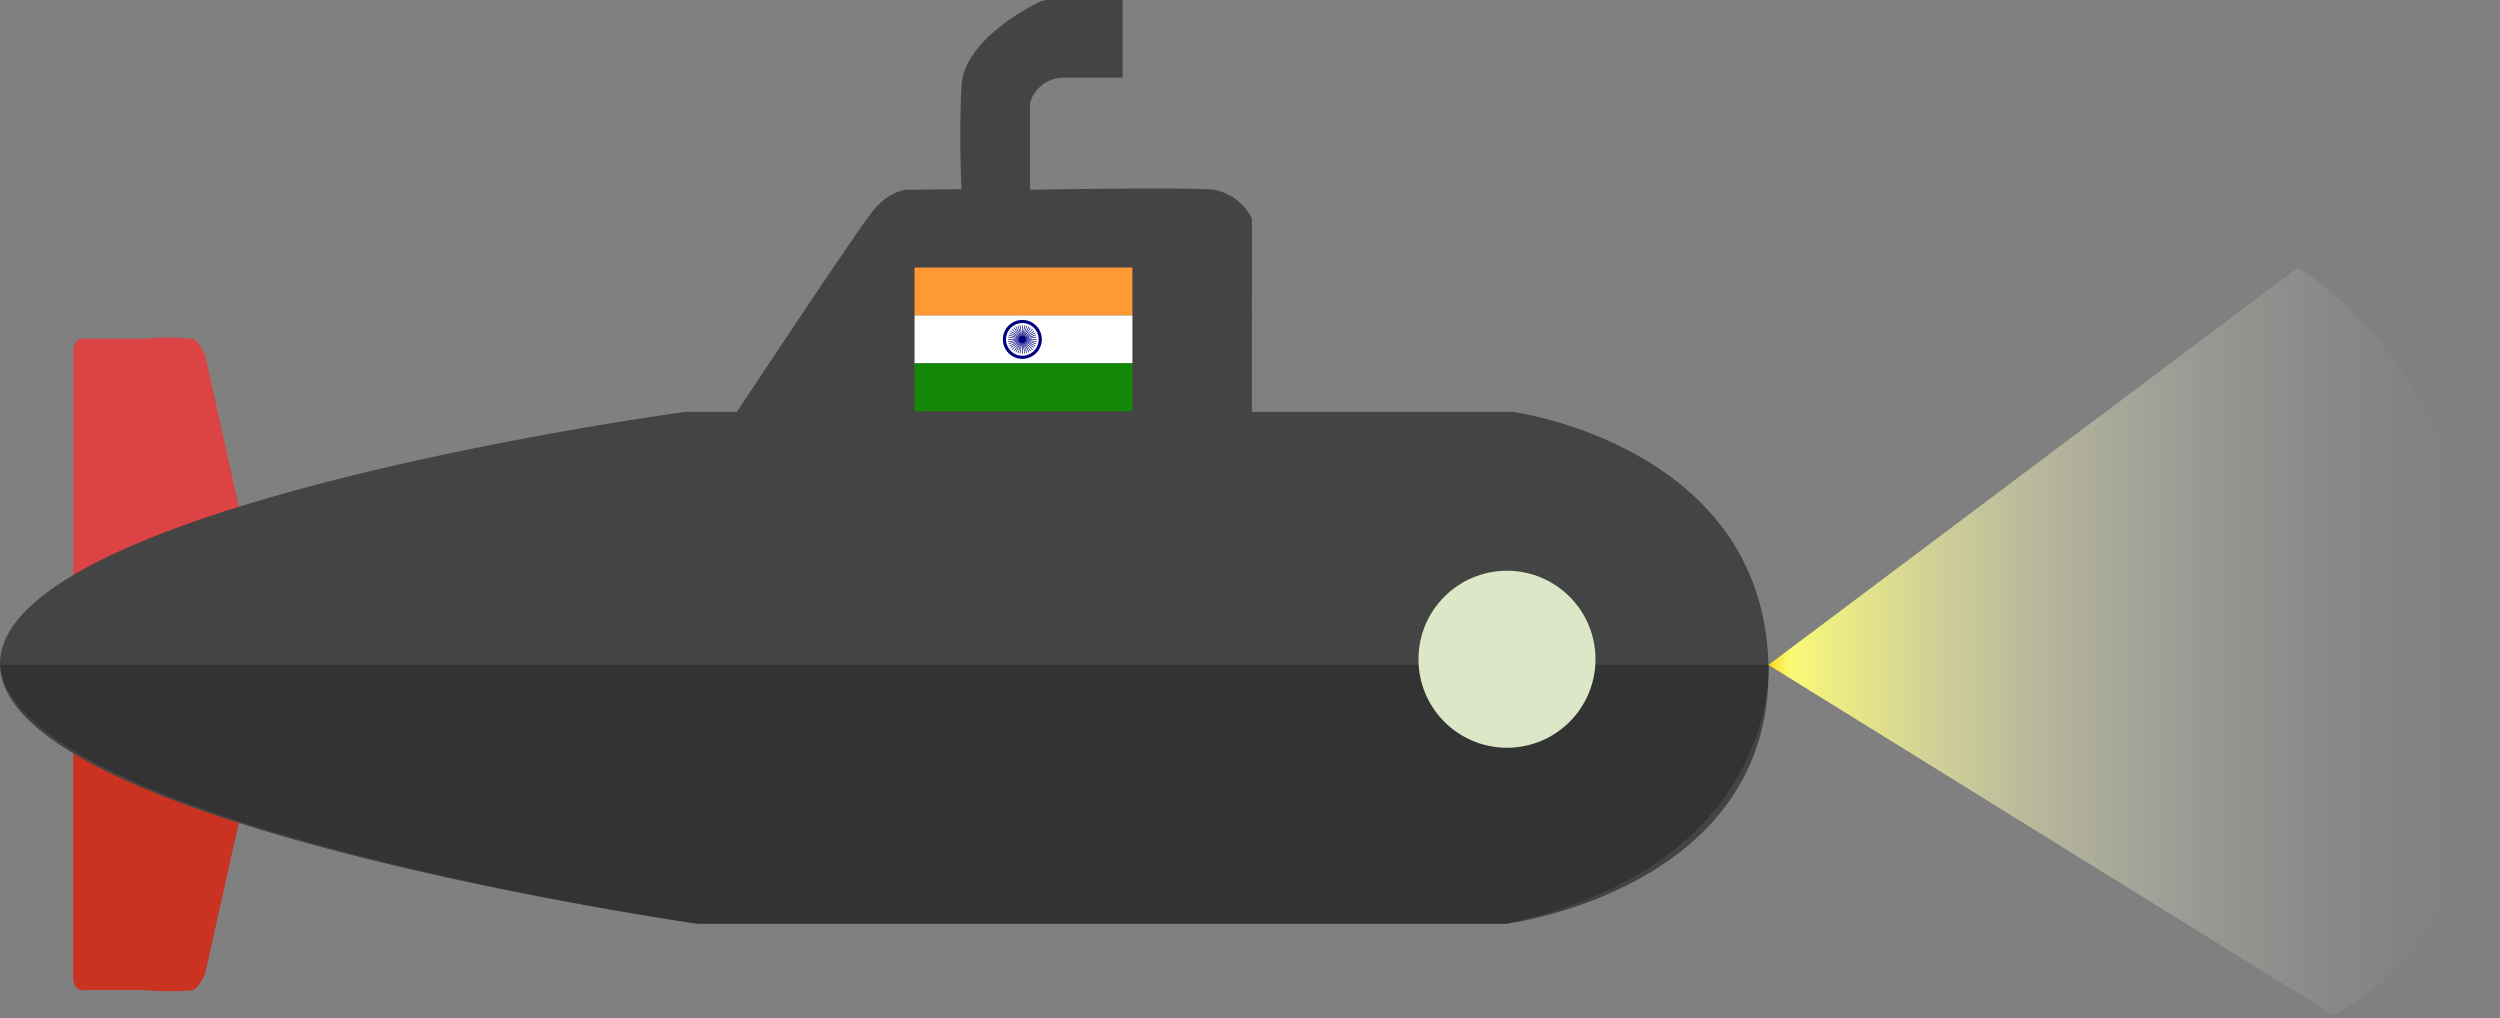 <svg xmlns="http://www.w3.org/2000/svg" xmlns:xlink="http://www.w3.org/1999/xlink" viewBox="0 0 134.84 54.91"><rect x="0" y="0" width="134.84" height="54.91" fill="#808080" stroke="none"/><defs><style>.cls-1{fill:#ca3322;}.cls-2{fill:#db4344;}.cls-3{fill:#444;}.cls-4{fill:#f93;}.cls-5{fill:#fff;}.cls-6{fill:#138808;}.cls-7,.cls-9{fill:none;stroke:navy;stroke-miterlimit:10;}.cls-7{stroke-width:0.25px;}.cls-8{fill:navy;}.cls-9{stroke-width:0.05px;}.cls-10{fill:#333;}.cls-11{fill:#dce7c8;}.cls-12{fill:url(#linear-gradient);}</style><linearGradient id="linear-gradient" x1="140.27" y1="50.86" x2="197.69" y2="50.86" gradientUnits="userSpaceOnUse"><stop offset="0" stop-color="#ffd815"/><stop offset="0.03" stop-color="#ffff75" stop-opacity="0.96"/><stop offset="0.09" stop-color="#ffff84" stop-opacity="0.85"/><stop offset="0.23" stop-color="#ffffa4" stop-opacity="0.63"/><stop offset="0.37" stop-color="#ffffc0" stop-opacity="0.44"/><stop offset="0.51" stop-color="#ffffd7" stop-opacity="0.28"/><stop offset="0.64" stop-color="#ffffe8" stop-opacity="0.16"/><stop offset="0.77" stop-color="#fffff5" stop-opacity="0.07"/><stop offset="0.89" stop-color="#fffffc" stop-opacity="0.02"/><stop offset="1" stop-color="#fff" stop-opacity="0"/></linearGradient><symbol id="sub" data-name="sub" viewBox="0 0 197.69 80.5"><path class="cls-1" d="M11.37,78.53H6.71s-.91.23-.91-1.11V59.55L19,65,16.28,77.2s-.44,1.14-1,1.35A23.71,23.71,0,0,1,11.37,78.53Z"/><path class="cls-2" d="M11.37,26.87H6.71S5.8,26.65,5.8,28V45.86L19,40.43,16.28,28.21s-.44-1.14-1-1.35A23.87,23.87,0,0,0,11.37,26.87Z"/><path class="cls-3" d="M117.3,32.67h-18V17.35a4.2,4.2,0,0,0-3-2.3c-2-.22-14.6,0-14.6,0V8.16a2.77,2.77,0,0,1,2.55-2h4.8V0H83.17a1.89,1.89,0,0,0-.81.19C81,.89,76.46,3.4,76.27,6.8c-.23,4,0,8.2,0,8.2l-4,.05s-1.56-.22-3.12,1.79S58.45,32.67,58.45,32.67H54.37S-.22,40,0,52.74,55.3,73.26,55.3,73.26h64.23s21-2.68,20.74-20.3S120,32.67,120,32.67Z"/><rect class="cls-4" x="72.54" y="21.22" width="17.28" height="3.8"/><rect class="cls-5" x="72.54" y="25.02" width="17.28" height="3.8"/><rect class="cls-6" x="72.54" y="28.82" width="17.28" height="3.8"/><circle class="cls-7" cx="81.09" cy="26.92" r="1.42"/><circle class="cls-8" cx="81.09" cy="26.92" r="0.28"/><line class="cls-9" x1="81.09" y1="25.78" x2="81.09" y2="28.06"/><line class="cls-9" x1="81.28" y1="25.8" x2="80.9" y2="28.04"/><line class="cls-9" x1="81.44" y1="25.84" x2="80.74" y2="28"/><line class="cls-9" x1="80.74" y1="25.84" x2="81.44" y2="28"/><line class="cls-9" x1="80.9" y1="25.8" x2="81.28" y2="28.04"/><line class="cls-9" x1="82.23" y1="26.92" x2="79.95" y2="26.92"/><line class="cls-9" x1="82.21" y1="26.73" x2="79.97" y2="27.11"/><line class="cls-9" x1="82.17" y1="26.57" x2="80.01" y2="27.27"/><line class="cls-9" x1="82.17" y1="27.27" x2="80.01" y2="26.57"/><line class="cls-9" x1="82.21" y1="27.11" x2="79.97" y2="26.73"/><line class="cls-9" x1="81.9" y1="27.73" x2="80.28" y2="26.11"/><line class="cls-9" x1="82.02" y1="27.58" x2="80.16" y2="26.26"/><line class="cls-9" x1="82.11" y1="27.44" x2="80.07" y2="26.4"/><line class="cls-9" x1="81.61" y1="27.94" x2="80.57" y2="25.9"/><line class="cls-9" x1="81.75" y1="27.85" x2="80.43" y2="25.99"/><line class="cls-9" x1="80.28" y1="27.73" x2="81.9" y2="26.11"/><line class="cls-9" x1="80.43" y1="27.85" x2="81.75" y2="25.99"/><line class="cls-9" x1="80.57" y1="27.94" x2="81.61" y2="25.9"/><line class="cls-9" x1="80.07" y1="27.44" x2="82.11" y2="26.4"/><line class="cls-9" x1="80.16" y1="27.58" x2="82.02" y2="26.26"/><path class="cls-10" d="M0,52.74H140.27s1,15.77-20.74,20.52H55.3S1.23,65.48,0,52.74Z"/><circle class="cls-11" cx="119.53" cy="52.29" r="7.02"/><path class="cls-12" d="M140.27,52.74l42-31.52s15,8.76,15.38,31.52S185.06,80.5,185.06,80.5Z"/></symbol></defs><g id="Layer_2" data-name="Layer 2"><g id="objects"><use width="197.69" height="80.5" transform="scale(0.68 0.68)" xlink:href="#sub"/></g></g></svg>